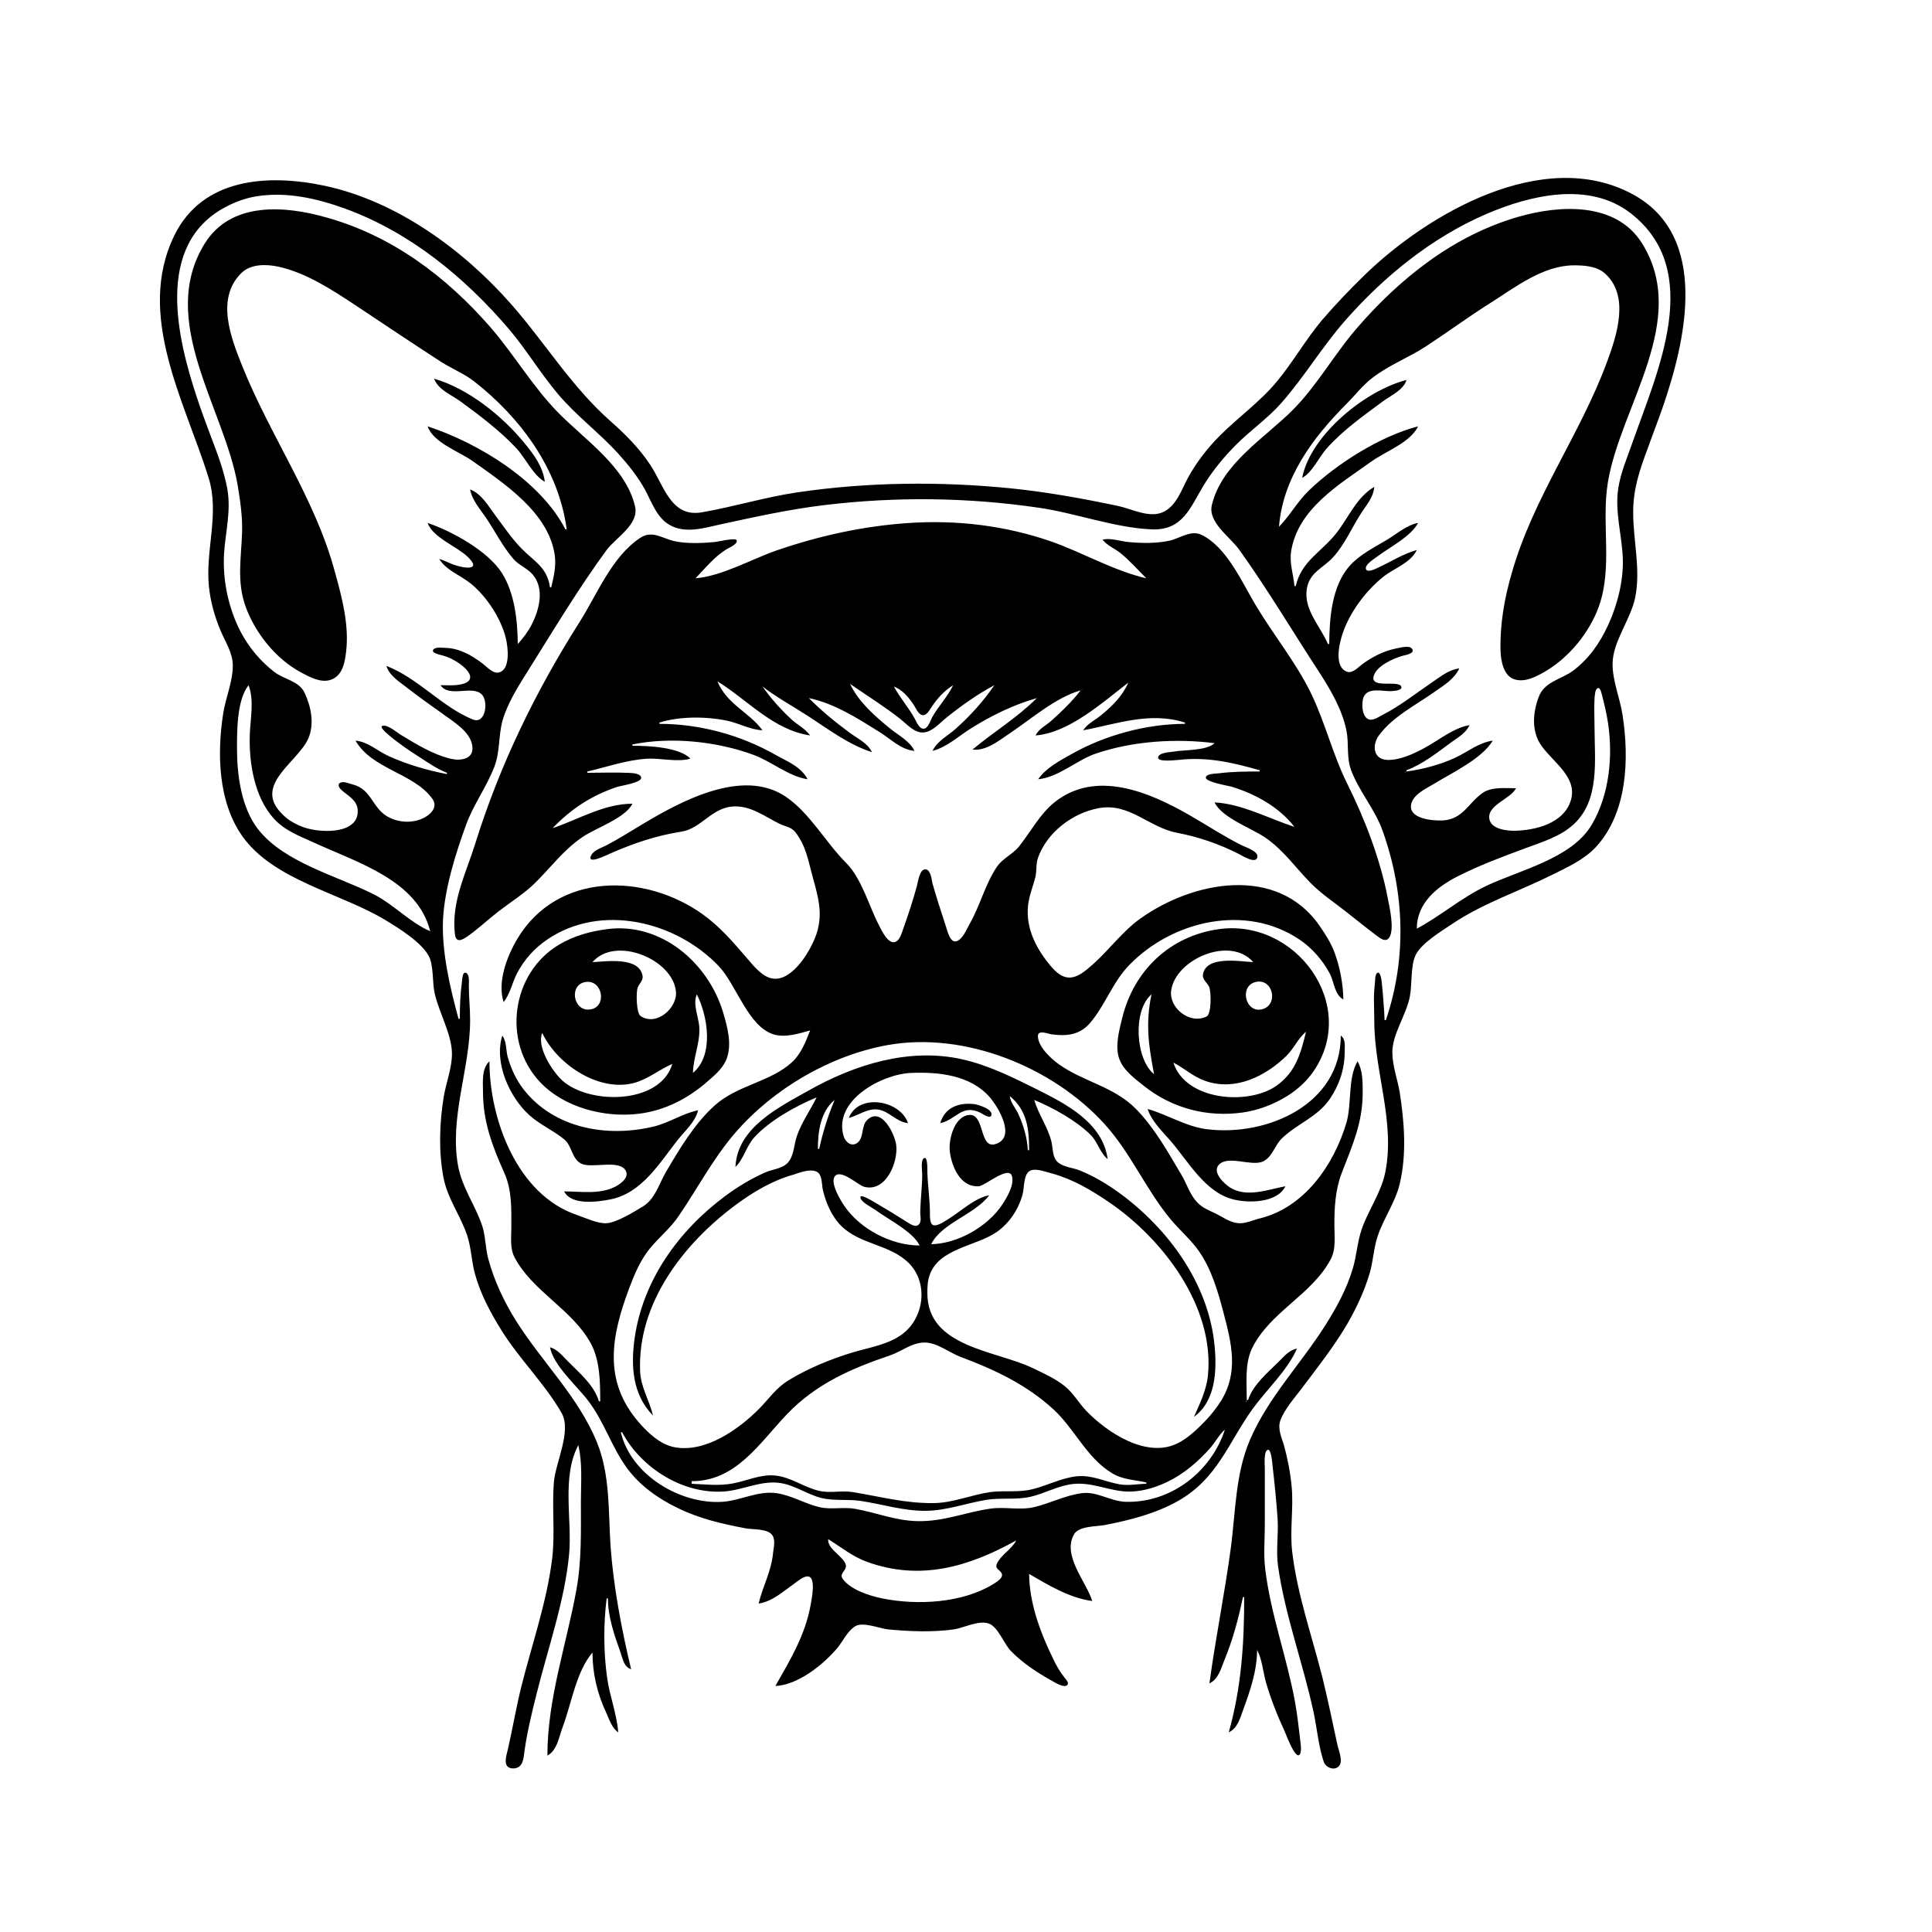 <?xml version="1.0" encoding="UTF-8"?>
<svg xmlns="http://www.w3.org/2000/svg" xmlns:xlink="http://www.w3.org/1999/xlink" width="1500pt" height="1500pt" viewBox="0 0 1500 1500" version="1.1">
<g id="surface1">
<path style=" stroke:none;fill-rule:nonzero;fill:rgb(0%,0%,0%);fill-opacity:1;" d="M 449 1122 C 452.375 1136.172 451 1151.535 451 1166 C 451 1188.801 451.645 1211.477 447.574 1234 C 439.797 1277.062 425 1318.793 425 1363 C 432.59 1359.109 434 1348.398 436.809 1341 C 443.727 1322.727 447.223 1298.027 460 1283 C 460 1299.332 463.797 1315.199 470.781 1330 C 473 1335 475.336 1342 480 1345 C 478.867 1330.648 473.465 1317.188 471.43 1303 C 468.562 1283.047 468.477 1261 471 1241 L 472 1241 C 472 1255.363 477 1269.605 481.781 1283 C 483.598 1288.094 484.316 1294.121 490 1296 C 482.543 1264.766 476.289 1232.109 474 1200 C 472.266 1173.395 473.781 1145.262 463.547 1120 C 449.27 1084.754 421 1057.719 401 1026 C 391.508 1011 383.574 994.293 379 977 C 376.848 968.781 377 960.133 374.48 952 C 369.223 936 358.668 922 355.617 905 C 348.809 867.254 365 829.699 365 792 C 365 783 364 774.043 364 765 C 363.996 762.477 364.723 756.688 361.797 755.348 C 358.859 754 358.766 761.605 358.574 763 C 357.305 772.297 357 781.625 357 791 L 356 791 C 349.387 766.77 342.66 738.324 344 713 C 345.453 689 353.793 662.531 362 640 C 367.82 624.27 378 610.629 383.934 595 C 388.18 583.781 387 571.492 390 560 C 394 545.727 402.645 532.426 410.426 520 C 429.883 489 449.359 456.461 471 427 C 478.562 417 496.445 407.066 493 393 C 485.793 362.289 453.777 341.285 433 320 C 413.496 300 399 275.09 380.715 254 C 346.426 214.695 304.621 183.27 254 169 C 221.68 159.66 179.527 156.105 159 189 C 121.797 249 174.594 317.684 184.566 377 C 186.508 388.559 188.328 401.285 187.957 413 C 187.324 433 183.668 451.711 190.695 471 C 198.273 491.805 214.359 511.785 234 522.219 C 240.66 525.758 249.266 530.496 257 527.73 C 266 524.477 267.711 514.387 268.715 506 C 271.191 485.285 265.52 463.812 260 444 C 244.742 387.105 209.805 338.52 188 284 C 179.371 262.422 167.398 232 187.184 212.184 C 194.566 204.816 206.426 205 216 207.016 C 237.746 211.723 257.762 225 276 237 C 297.941 251.629 319.887 266.289 342 280.656 C 350.434 286.133 360 289.82 368 296.016 C 404.355 324.414 433.711 364.285 440 411 L 439 411 C 419.488 373.191 371.547 344 332 331 C 336.328 343.695 356.621 350.613 367 358 C 391.824 375.672 426 398.121 430.699 431 C 431.938 439.664 429.91 447.652 428 456 L 427 456 C 424.941 440.723 415 436 405 426 C 397.363 418.195 391 408.719 384.477 400 C 378.965 392.652 373.922 383.457 365 380 C 366.504 388.434 372.664 395.078 377.328 402 C 384.449 412.562 390.266 424.277 398.617 434 C 402.922 439 409.375 441.125 413.609 446.094 C 423 457.16 418.664 473.48 412.742 485 C 409.887 490.555 406.211 495.414 402 500 C 401.852 482 399.609 460.582 389.758 445 C 378.84 427.734 351 412.492 332 406 C 335.902 417.23 354.445 424.082 362.961 432.172 C 375 443.664 359.383 441.133 352 438.316 C 348.27 437 344.895 435 341 434 C 346.703 443.086 357.938 446.777 365.996 453.465 C 378 463.453 388.719 479.812 392.621 495 C 394.316 501.59 396.844 520.223 386.984 522.168 C 382.688 523.02 378 517.77 375 515.43 C 366.66 509.031 356.762 503.281 346 503.016 C 343.57 503 338.715 502.18 336.754 504 C 333.59 507 342.723 508.566 344 509 C 357.672 512.699 378.516 530.152 353 532 C 349.352 532.16 345.652 532 342 532 C 348.973 542.176 366.957 531.379 374.297 539.434 C 379.293 545 376.977 562.641 367 558.562 C 342.867 548.699 324.805 526.621 300 517 C 302.309 524.207 308.262 528 314 532.426 C 325.406 541.309 337.23 549.605 349 558 C 356.305 563.211 365.98 570.191 366.797 580 C 367.605 589.766 357 590.801 350 589.102 C 335.875 585.723 323.297 577.816 311 570.398 C 307.934 568.551 300.535 562 296.66 563.695 C 293.43 565.137 310 577.203 312 578.57 C 316.566 582 321.305 585 326 588 C 332.52 592.285 339.707 597.238 347 600 L 347 601 C 331.496 598 316.438 593.645 302 587.137 C 293 583.145 286 576 276 575 C 288.973 597.426 320.895 600 335.566 620.004 C 339.922 626 335.477 631.34 330 634.469 C 321.926 639.078 311.355 639 303 635.094 C 288.867 628.73 289.262 613 274 609.105 C 271.25 608.418 267 606.387 264.336 607.645 C 261.43 609 263.641 612 265 613.254 C 270.227 618 277.316 621.137 277.719 629 C 278.668 647.531 250.609 646.512 239 643.254 C 234 642 229.242 639.719 225 637 C 222 635 219.492 632.605 217.184 630 C 197.969 608.27 232 591.027 239.523 573 C 244.184 561.781 241.508 548.684 236.559 538.004 C 232.188 528.578 220.598 527.613 213 521.711 C 199.555 511.258 189.336 497.711 182.859 482 C 175.996 465.344 172.859 447 174 429 C 175.23 412.312 179.387 396.789 176.566 380 C 174 365.57 168.562 351.629 163.426 338 C 159.926 328.719 156.469 319.41 153.332 310 C 137.613 263 119.77 190.121 175 160.781 C 182.484 156.809 190.613 153.801 199 152.438 C 222.309 148.656 246 154 268 162 C 318.449 180.383 361 215.449 395.574 256 C 409 272 419.793 290.055 433.273 306 C 447.465 322.781 465 335.777 479.828 352 C 487.613 360.605 495 369.766 500.691 380 C 505.938 389.672 509.91 402 520 407.633 C 531.914 414.473 546.609 410 559 407.211 C 585.855 401.402 612.676 395.438 640 392.156 C 695.68 385.473 751.469 386.09 807 394.273 C 835.656 398.492 865.223 409.699 894 411 C 918.555 412.035 924 394 935 376 C 942 364.715 950.637 354.371 960 345.004 C 971 334 984.336 324.77 994.715 313 C 1012.602 292.715 1026.465 269.324 1044.285 249 C 1074.348 214.715 1111.836 184.258 1154 166.148 C 1188 151.516 1233.738 140.52 1266 165.516 C 1323.477 210.047 1286.727 288.578 1267.656 343 C 1263.496 355 1258.395 366.477 1256.438 379 C 1253.578 397.316 1259.375 415.762 1259.957 434 C 1260.496 451 1255.711 469.672 1248.691 485 C 1242.316 499 1233.508 511.715 1221 521 C 1211.855 527.512 1199 529.359 1194.711 541 C 1190 553.227 1188.863 568 1196.789 579 C 1205.93 592 1225.469 603.738 1219.402 622 C 1213.633 639.363 1192.262 644.633 1176 645 C 1169.637 645.07 1157.844 643.766 1156.363 636 C 1154.238 625 1173 620.383 1177 612 C 1168.801 612 1158 610.711 1151 615.703 C 1139.883 623.527 1135.816 636.195 1120 637 C 1112.887 637.305 1094 636 1095.527 625 C 1096.66 616.77 1107.805 612 1114 608.188 C 1127.902 599.652 1150.426 589.184 1159 575 C 1148 576.605 1139.715 583.652 1130 588.219 C 1118.547 593.602 1104.527 597.312 1092 599 L 1092 598 C 1104.57 593.398 1116.25 584 1127 576.152 C 1132.352 572.266 1138 569.184 1141 563 C 1129 564.801 1116.621 575 1106 580.691 C 1097.5 585.285 1086.91 590.316 1077 590 C 1066 589.527 1065.172 578.301 1070.559 571 C 1081.469 556.207 1099.324 547.445 1114 537 C 1121.242 532 1129 527.262 1133 519 C 1125 519.82 1118.48 525.301 1112 529.672 C 1099.453 538.129 1087.488 547.781 1074 554.742 C 1071.18 556.195 1066.781 559.344 1063.441 558.727 C 1057.215 557.586 1056.824 545.59 1058.742 541.109 C 1062.266 533 1074.453 537.199 1081 536.531 C 1082.445 536.387 1088.699 536 1088 533.336 C 1086.672 527.461 1063.828 535.227 1066.496 525 C 1068.605 517 1081.809 511.203 1089 509.156 C 1090.832 508.633 1097.992 507.621 1096.652 504.324 C 1095 500.391 1086.887 503 1084 503.449 C 1074.383 505.387 1065.934 509.742 1058 515.43 C 1054.926 517.633 1050.262 523.023 1046 521.594 C 1035.316 518 1039.879 499.359 1042.355 492 C 1047.973 475.305 1060.348 458.73 1074 447.809 C 1082.188 441.258 1095.371 437 1100 427 C 1089.488 430 1080.812 435.633 1071 440.219 C 1069.297 441.016 1062 445 1060.637 442.086 C 1058.836 438.594 1067.887 433.223 1070 431.625 C 1079.477 424.473 1095.395 416.574 1101 406 C 1092.195 407.59 1084.539 414.469 1077 419 C 1067 425 1056 430.355 1048.176 439.016 C 1033.918 454.609 1032.168 480 1032 500 L 1031 500 C 1025.188 486.176 1011.934 473.445 1014.633 457 C 1016.68 444.531 1027 441.148 1034.699 433 C 1043.816 423.113 1049.316 410.188 1056.438 399 C 1060.812 392.121 1066.258 386.438 1067 378 C 1053.234 386 1046.973 402 1037.48 414 C 1025.863 428.746 1010.508 435.512 1006 455 L 1005 455 C 1004.254 446 1000.969 437.34 1002.438 428 C 1007.633 395 1040 376 1065 358.141 C 1075.941 350.312 1095 343.598 1101 331 C 1071.48 338.719 1037.816 360 1016 381.039 C 1007.273 389.488 1001.492 400.328 993 409 C 996 371 1019.312 339.812 1045 314 C 1052 307 1058 299 1066 293 C 1078.605 283.352 1093.785 277.59 1107 269 C 1123.797 258 1139.996 246.035 1157 235.32 C 1176.504 223.027 1197.824 206.109 1222 206 C 1230 206 1239.609 206.59 1245.961 212.215 C 1265.566 229.586 1255.262 260.5 1247.68 281 C 1226.609 338 1190.418 386.195 1173.711 445 C 1168 464.605 1164.516 484.602 1165 505 C 1165.207 512.828 1167.289 525 1176 527.484 C 1184.254 530 1193 525.188 1200 521.137 C 1218.398 510.246 1234 491.133 1241.301 471 C 1252.402 439.805 1243 406 1248.434 374 C 1258.379 315 1312 248.629 1274.934 189 C 1254.781 156.602 1211 159.074 1179 168.289 C 1128.406 182.812 1086.254 216.508 1052.43 256 C 1035.398 276 1022.414 299.359 1003.996 318 C 982 340.172 948.738 359.668 940.898 392 C 937.617 405.535 954.844 416.598 962.289 427 C 984 457.34 1003.254 489.746 1023.656 521 C 1032.73 535 1041.965 550.559 1045.336 567 C 1047.469 577.418 1045.207 587.711 1049 598 C 1055.277 614.578 1067.5 628.328 1073.453 645 C 1090.516 692.781 1092.34 743.703 1076 792 L 1075 792 C 1074.59 782.445 1073.785 772.508 1072.828 763 C 1072.707 761.793 1071.926 754 1069.375 755.348 C 1067.348 756.465 1067.684 762.02 1067.426 764 C 1066.176 773.473 1067 783.453 1067 793 C 1067 831.832 1083.367 871.145 1075.551 910 C 1072.34 926 1062.625 939 1057.344 954 C 1053.828 964.066 1053.32 974.797 1050.277 985 C 1045.59 1000.738 1037.703 1015.18 1028.945 1029 C 1009.988 1059 984.5 1085.094 970.426 1118 C 959.199 1144.254 959.352 1173.117 955.719 1201 C 951 1236.477 943.758 1271.684 939 1307 C 946 1303.613 947.832 1295.809 950.602 1289 C 957.195 1272.812 961.473 1257.094 965 1240 L 966 1240 C 966 1276.008 963.816 1310.156 954 1345 C 960.766 1341.691 962.633 1334.621 965 1328 C 970.535 1313.008 975.988 1297.117 976 1281 C 979.918 1288.23 980.59 1298.027 982.859 1306 C 986.566 1319.016 991.664 1331.711 997.309 1344 C 998.684 1347 1004.422 1362.793 1007.957 1362.793 C 1010.953 1362.793 1009.906 1354.645 1009.715 1353 C 1008.457 1342.344 1007.289 1331.566 1005.387 1321 C 999 1286.359 986.48 1253.047 982.285 1218 C 980.91 1206.52 982 1195.492 982 1184 L 982 1140 C 982 1137.453 980.977 1126.605 984.309 1125.633 C 987 1124.797 987.863 1136.352 988 1138 C 989.586 1151.672 990.973 1165.289 991.91 1179 C 992.766 1191.5 990.504 1203.438 992.285 1216 C 997.664 1254 1011.68 1291.484 1019.789 1329 C 1022.496 1341.52 1023.703 1356 1027.805 1368 C 1029.254 1372.203 1035.75 1375.043 1039.398 1371.398 C 1043.277 1367.516 1039 1358.453 1038.211 1354 C 1034.582 1337 1031 1320 1026.871 1303 C 1018.738 1270.461 1007.285 1238.445 1003.285 1205 C 1001.273 1188.172 1004.441 1171 1002.828 1154 C 1001.809 1143.297 999.684 1132.363 996.848 1122 C 995 1116 991.848 1109.398 994 1103 C 997.414 1093.816 1004.859 1085.691 1010.629 1078 C 1021.699 1063.238 1033.191 1048.699 1042.938 1033 C 1051.52 1019.172 1059 1003.707 1063.57 988 C 1066.168 978.797 1066.52 969.102 1069.52 960 C 1074.168 946 1083.309 933.59 1086.766 919 C 1092.258 895.789 1090.328 871.348 1086.727 848 C 1085 837.797 1081 827.383 1081 817 C 1081 803 1091.715 788.098 1094.551 774 C 1096.461 764.504 1095 749.387 1099.316 741.043 C 1104 732 1119.508 722.688 1128 717 C 1151.82 701.051 1179.477 692.008 1205 679.246 C 1216.727 673.383 1229.598 667.652 1238.711 658 C 1263.66 631.246 1264.988 589.09 1259.727 555 C 1257.684 541.766 1251.828 528.477 1252 515 C 1252.262 498.004 1266 481.016 1269.551 464 C 1274 442 1268 420.07 1268 398 C 1267.914 379.777 1273 365 1279.32 348 C 1283 337.688 1287 327.387 1290.656 317 C 1308.613 265.285 1328.289 183.062 1267 150.488 C 1197.984 113.812 1108.195 166.023 1059 214.016 C 1047.508 225.227 1036.523 236.762 1026 249 C 1013.527 264 1003.91 281 991.535 296 C 978.523 311.805 961.57 323.77 947.172 338.172 C 937.508 347.832 928.828 359 922.309 371 C 917.258 380.316 913.379 392.824 903 397.582 C 892.238 402.516 878.598 395.035 868 392.805 C 840.629 387.039 812.848 382 785 379.168 C 729.906 373.656 673.848 374.191 619 382.273 C 593.922 386 569.871 393.43 545 397.75 C 521 402 515.652 377.297 504.922 361 C 496.387 348.035 485.543 337.195 474 327 C 443.457 300 423.414 266.328 396.715 236 C 359.504 193.734 307.934 156.121 252 144.211 C 208.516 135 157.238 137.781 135.258 183 C 105.191 245 143.75 312.188 161.977 371 C 170.582 398.781 159.43 426.668 162.172 455 C 163.324 467 166.73 479.016 171.426 490 C 175 498.41 180.441 506.539 180.738 516 C 181 528.785 175.207 541.496 173.273 554 C 168.477 585.059 169.285 622.273 188 649 C 212.266 683.512 264.336 693.258 299 714.203 C 309.328 720.445 326.992 731.371 332.82 742.094 C 336.793 749.402 335.586 762.664 337.426 771 C 340.625 785.512 350.438 802.539 350.871 817 C 351.219 828.711 346.281 840.539 344.438 852 C 341.188 872.242 340.488 893.793 344.262 914 C 347.348 930.531 357.391 943.383 362.645 959 C 365.93 968.762 366 979.129 368.746 989 C 373 1004.66 380.875 1019.273 389.426 1033 C 403.344 1055.344 423 1074.254 436 1097 C 444 1111.094 431.363 1135.102 430 1151 C 428.5 1170.707 431 1190.438 428.715 1210 C 424.547 1244 412.852 1277 404.629 1310 C 400.676 1326 398 1342.051 394.348 1358 C 393 1363.551 389.605 1373.324 399 1373 C 406.48 1372.469 406.484 1364.652 407.285 1359 C 409.375 1344.277 413 1329.422 416.629 1315 C 425.363 1280 438.406 1243 441.828 1207 C 444.402 1180 435.785 1147.078 449 1122 M 337 294 C 340.523 303.02 350.629 306.484 358 312 C 373 323 388 334.309 400.91 348 C 407.703 355.289 414.355 369.578 423 374 C 421.387 362.039 414.613 353.137 407.195 344 C 390 323 363.57 301.656 337 294 M 1011 371 C 1018.754 367.035 1024.211 354.59 1030.172 348 C 1043 333.742 1058.637 322.734 1074 311.371 C 1080 307 1089.801 302.676 1092 295 C 1060 303.211 1017.48 337.703 1011 371 M 540 449 C 547.656 441 554.473 432.422 564 426.465 C 565.91 425.27 572.773 422.602 572 419.523 C 571.543 417.156 557.309 420.609 555 420.828 C 545 421.773 532.695 422.281 523 420 C 513.797 417.758 506.203 411.504 497 417.637 C 475 432.191 463.582 461.512 449.945 483 C 415.793 536.82 387.973 594 368.977 655 C 361.82 678.02 350.285 700.137 353.176 725 C 354 733 359.367 729.578 364 726.254 C 372 720.5 379.191 713.672 387 707.652 C 396.324 700.465 406.5 694.164 414.961 686 C 427.672 673.512 437 660.379 452 650.027 C 462.43 642.828 485.422 635.344 491 624 C 468.973 624.016 449.367 636.109 429 643 C 443.504 628 459 617.746 479 611.004 C 482 610 497.793 607.727 497.793 604 C 497.793 600.328 490.316 600.141 488 600.039 C 477.375 599.57 466.637 600 456 600 L 456 599 C 471.613 595.387 485.785 590.199 502 589.09 C 512.777 588.352 525.785 592.02 536 589 C 527.539 580 502.855 579 491 579 L 491 578 C 520.914 571.828 556.402 575.566 585 586.055 C 598.992 591.184 612.281 602.793 627 605 C 621.871 595.121 611.184 591.215 602 586 C 574.801 570.559 543.188 562 512 562 L 512 561 C 527.766 556 548.82 556.156 565 559.66 C 574 561.633 582.641 566.57 592 567 C 581.348 552.566 564.594 547.148 557 529 C 580.422 543.398 600.375 566.773 629 571 C 625.211 565.73 619.723 563.172 615 559 C 606.637 551.324 598.445 542.258 592 533 C 603.34 541.715 616 548.535 628 556.344 C 643.781 566.645 658.887 578.094 677 584 C 673.695 577 666 573.562 660 569.117 C 648.738 560.824 637.891 552 628 542 C 647.879 546.113 665.996 557.812 683 568.426 C 691.602 573.793 699.488 582.074 710 583 C 706.41 575.363 697.383 570.805 691 565.574 C 679.254 556 666.605 545 660 531 C 673 540 686.531 548.383 699 558.211 C 704 562.172 709.961 569.188 717 568.691 C 724 568.195 729.859 561.102 735 557.004 C 746.613 547.746 758.844 539 772 532 C 763.52 544.469 753.254 555.777 742 565.824 C 735.879 571.289 727.578 575.348 724 583 C 735.352 580 744.199 571.539 754 565.426 C 769.801 555.566 787 547.098 805 542 C 789.707 557.293 771.402 568.266 755 582 C 765.84 583.16 775.484 575.012 784 569.332 C 800.84 558.105 819.332 541.664 839 536 C 832.465 544.578 824 552.695 816 559.816 C 811.738 563.562 806.562 565.762 804 571 C 829.965 569 856.195 545.223 876 530 C 871.629 540.129 863.477 548.34 855 555.195 C 850.445 559 844 562 841 567 C 867.48 562 892.719 552.352 920 561 L 920 562 C 890.188 562.004 857.902 570.789 832 585.426 C 822.566 590.754 812.383 596 806 605 C 821.77 603.613 836 590.066 851 585.004 C 879.781 575.289 912.938 573.199 943 577 C 936.703 583 919.582 582.023 911 583.574 C 908 584.09 900.742 584.227 899.348 587.367 C 897.188 592.223 913.207 590.027 915 590 C 937.414 587.434 956.719 592 978 598 L 978 599 C 967.414 599 956.492 599.027 946 600.426 C 943.961 600.695 936.207 600.602 936.207 603.801 C 936.207 607.086 953 610 956 610.723 C 974.488 616.348 993 626.441 1005 642 C 985.348 635.605 963.867 624 943 623 C 948.777 635.125 972 643.02 983 650.723 C 996.359 660.121 1005.812 673.395 1017 685 C 1025.379 693.617 1035.59 700.41 1045 707.789 C 1052.984 714.051 1060.867 720.492 1069 726.559 C 1071.734 728.598 1076 732 1078.684 727.812 C 1082.805 721.086 1078.809 704.406 1077.387 697 C 1071.707 667.375 1059.699 636 1046.246 609 C 1034.734 586 1028.926 561 1017.742 538 C 1006 514 988.73 493 975 470 C 964.277 452.168 952.676 425 933 415.305 C 924.574 411.184 916 418.039 908 419.789 C 898 422 886 421.797 876 420.828 C 869.586 420.219 862.254 417.426 856 419 C 859.719 423.738 865.371 425.711 870 429.469 C 877.188 435.297 883.461 442.461 890 449 C 864.574 443.113 840.648 429 816 420.344 C 780.242 408 742.77 403.504 705 406.09 C 670 408.484 636 416 603 427.344 C 583.289 434.188 560.812 447.184 540 449 M 773 531 L 772 532 L 773 531 M 193 532 C 197.312 543.512 194.562 557.055 194 569 C 193 591.391 197.273 619 213 636 C 221.715 645.262 232.812 649.172 244 654.309 C 277.645 669.754 324.266 683.512 334 723 C 318.566 716.465 305.434 702.02 290 694.246 C 261.652 680 220.797 669.77 200.52 644 C 187.277 627.176 184 601.781 184 581 C 184 567.117 183.945 543.328 193 532 M 592 532 L 591 533 L 592 532 M 740 532 C 735.727 541 728.5 548.305 723.664 557 C 722.297 559.469 720.539 565.793 716.988 565.793 C 713.605 565.793 711.555 560.41 710.23 558 C 705.375 549.16 698.691 541.77 694 533 C 700.691 535.594 705.285 541.18 709.254 547 C 710.879 549.383 712.926 554.715 716.172 555.219 C 719.477 555.73 721.73 551.219 723.227 549 C 727.785 542.219 733 536.352 740 532 M 1100 721 C 1100 701.227 1115.527 688.543 1132 680.246 C 1148.809 671.785 1166.363 665.203 1184 658.68 C 1197 653.824 1211.504 649.602 1221.961 639.824 C 1242.266 621 1238 590 1238 565 C 1237.992 557.383 1237.555 549.602 1238 542 C 1238.227 540.059 1238.309 535.414 1240.359 534.348 C 1242.617 533.172 1243.57 539 1243.871 540 C 1245.742 547.234 1247.5 554.602 1248.57 562 C 1252.293 587.695 1249.422 617.18 1236 640 C 1220.508 666.797 1179.188 675.586 1153 688.258 C 1134 697.449 1118.465 711.172 1100 721 M 840 535.332 C 840.773 535.332 840 535.832 839.668 535.668 L 840 535.332 M 628 541 L 627 542 L 628 541 M 1091 599.332 C 1091.773 599.332 1091 599.832 1090.668 599.668 L 1091 599.332 M 1089 600 L 1088 601 L 1089 600 M 391 778 C 395.953 772 397.656 763.012 401.258 756 C 406.82 745.18 414.938 736.176 425 729.359 C 466.785 701.059 524.719 715.223 557.961 750 C 571.727 764.402 580.914 797.438 601 803.211 C 609.926 805.777 620.391 802.426 629 800 C 625.637 808.668 621.895 818.273 614.91 824.699 C 598 840.125 572.578 842.453 555 858.176 C 539.273 872.238 527.578 892 517 910 C 511.547 919.34 508.781 930.828 499 936.785 C 492 941 478.949 949.133 471 949.695 C 464 950.18 454.516 945.527 448 943.332 C 401.566 927.703 380 869.109 380 824 C 373.719 829.805 375 840.129 375 848 C 375 871.066 382.422 890.223 391.688 911 C 397.586 924.23 397 939 397 953 C 397 960.555 395.805 969.07 399.402 976 C 413.195 1002.562 444.176 1016.422 458.688 1043 C 465.914 1056.234 465.988 1073.246 466 1088 L 465 1088 C 461.32 1075.492 449.906 1066 441 1057 C 436.785 1052.785 432.883 1047.652 427 1046 C 429.934 1060.742 448.195 1076.121 457 1088 C 469.23 1104.168 475 1123.828 486.926 1140 C 496.758 1153.418 511 1163.508 526 1170.742 C 542.711 1179 560.832 1183.215 579 1186.609 C 584.715 1187.68 596.406 1186.613 599.82 1192.227 C 602.23 1196.188 600.582 1201.742 600.172 1206 C 598.785 1220.305 592.238 1231.371 589 1245 C 599.566 1243.414 607.504 1236 616 1230.023 C 618.801 1228.094 623.984 1223.297 627.688 1224 C 633.781 1225.148 630 1242.145 629.387 1246 C 625.199 1269.477 613.551 1288.723 602 1309 C 619.508 1308.199 638.789 1292.727 649.699 1280 C 654.387 1274.535 657.719 1266.477 664 1262.617 C 669.926 1259 682.367 1264.121 689 1265 C 705.879 1266.648 724 1267.406 741 1265 C 748.828 1263.684 760.168 1257.598 767.961 1260.602 C 775 1263.367 779.578 1276.508 785 1282 C 794.367 1291.477 805.391 1298.68 817 1305.137 C 819 1306.309 826.645 1311.043 828.824 1308 C 829.949 1306.379 827.77 1304.117 826.891 1303 C 822.871 1298 820 1293 817.246 1287 C 807.52 1267.125 799.184 1244.383 799 1222 C 813.969 1230.738 830.566 1240.746 848 1243 C 843.789 1228.68 824.258 1207.574 833.977 1191.109 C 837.812 1184.613 851.391 1185.301 858 1184 C 877.59 1180.145 897.547 1175.105 915 1165.129 C 945.254 1147.828 953.441 1120.566 972.426 1094 C 983.254 1079 999.547 1064.055 1007 1047 C 1000.945 1048.223 997.23 1052.77 993 1057 C 984.395 1065.602 972.812 1075.039 969 1087 L 968 1087 C 968 1074 966.297 1059.184 972 1047 C 985.672 1018.754 1018.266 1005.523 1033 978 C 1037.469 970 1036 960 1036 951 C 1036 937.496 1036.73 923.758 1041.613 911 C 1049.973 889.145 1058 872 1058 848 C 1058 840.25 1058 830.816 1054 824 C 1046.254 837 1049.645 857.5 1045.277 872 C 1035.453 904.609 1012.699 937.582 978 946 C 972.578 947.316 966.676 950.324 961 949.637 C 954.801 949 949.473 945 944 942.258 C 938.938 939.793 934 938.031 930 934 C 923.922 928 921.543 919.301 917.199 912 C 906.715 894.387 896.438 875.746 881.984 861 C 864.801 843.469 841.227 840 822 826.211 C 816 822 805.637 812.387 805.848 804.152 C 805.965 799.527 813.445 802.48 816 803 C 827.82 804.648 838.316 803.746 846.535 794 C 858.293 780.023 864 762.199 877 749 C 910.617 714.594 967.492 701.488 1009 729.52 C 1018.707 736.074 1027 745.625 1032.508 756 C 1035.902 762.492 1036 772.203 1043 776 C 1042.754 764 1040.43 751.324 1036.305 740 C 1033.539 732.41 1029.207 725.621 1024.652 719 C 991.715 671.121 925.801 684.074 885 713.43 C 871.207 723.352 860.766 738 848 749.184 C 836.969 759 828.219 764.363 816.613 751 C 805 737.551 796.227 721.191 798.176 703 C 798.98 695.48 802 688.316 803.871 681 C 805 676.117 804.203 670.691 805.879 666 C 812.855 646.465 832.379 631.266 853 627.465 C 877 623.023 891.848 642.434 914 646.609 C 930.578 649.738 946.988 655.422 962 663.109 C 964.324 664.301 974.77 671 976.168 665.719 C 977.484 661 967 657.77 964 656.246 C 949.926 649.211 936.66 640.395 923 632.578 C 891.973 614.832 850.906 597.488 819 622.668 C 807.309 632 800.426 645.516 791.332 657 C 786.363 663.273 778.371 666.43 773.965 673.016 C 765 686.273 760.961 703.062 753 717 C 750.625 721.156 747.719 728.766 742.949 730.672 C 737.684 732.777 735.441 722.312 734.332 719 C 730.684 708.09 727.191 697.098 724 686 C 723.352 683.082 722.684 675.523 718.828 675 C 713.945 674.156 712.695 685 711.848 688 C 708.805 699.105 705.184 710.156 701.309 721 C 700.18 724.16 698.586 730.395 694.812 731.387 C 689.191 733 684.23 721.812 682.258 718 C 674.465 703 668.992 682.086 656.984 670.016 C 641 654.043 628.77 631.172 610 618.52 C 576.578 596 528.664 622.035 499 639.801 C 489.707 645.363 480.59 651.16 471 656.219 C 467.238 658.203 461 660 459 664.059 C 455 672.117 472 663.383 474 662.574 C 492.195 654.633 509.352 648.777 529 645.703 C 544.992 643.203 552.801 626.078 571 626.078 C 583.793 626.078 594 634.051 605 639.48 C 609.387 641.672 614.277 642 617.488 646.059 C 626 657.051 627.5 668.422 631 681 C 635 695.504 638.805 708 634.57 723 C 630.965 735.789 615.945 762.062 600 759.762 C 591.855 758.586 585 749.805 580 744 C 569.25 731.527 559.5 720 546 710.156 C 500.535 677.473 432.59 677 401.605 729 C 393.598 742.465 386 762.391 391 778 M 471 721.426 C 457.855 723.215 445.484 726.602 434 733.453 C 396.977 755.539 389.793 808.762 419.172 840 C 437.906 860 469.434 868 496 864.715 C 516.52 862.195 534.68 852.652 550 839.051 C 555.812 834 562 828.645 564.531 821 C 568.23 809.809 564.664 797 561.41 786 C 549.848 747.355 513 715.703 471 721.426 M 946 721.43 C 908.363 726.82 880.41 753.383 871.375 790 C 869 799.57 865.477 812.312 868.969 822 C 872 830.801 880.953 837.375 888 843 C 910 860.547 937.234 867.652 965 863.715 C 976.969 862.016 988.73 857.484 999 851.188 C 1007 846.234 1014.242 839.824 1019.652 832 C 1055.457 780.223 1006 712.824 946 721.43 M 460 747 C 477.816 726.27 522.605 744.801 524.824 770 C 525.93 782.547 509.637 797.172 497.32 788.82 C 494 786.645 493.812 770.668 495 767 C 496 764.055 499.398 761.285 498.941 758 C 496.762 742.305 469.895 746.574 460 747 M 973 747 C 963.586 746.598 935.801 741.402 933.922 757 C 933.512 760.41 937.328 763.172 938.684 766 C 940.477 769.754 940.672 787.367 936.758 789.258 C 923.637 795.59 907.422 782.5 909.301 769 C 912.691 744.66 955.215 726.309 973 747 M 455 762.371 C 468 760.746 471.629 782.047 458 783.77 C 444.855 785.434 441.422 764.051 455 762.371 M 975 762.395 C 988.449 759.352 992.859 780.203 980 783.562 C 966.883 787 961.828 765.379 975 762.395 M 541 772 C 549.465 788.547 554.605 819.23 538 833 C 538.246 821.059 543.496 810.156 542.961 798 C 542.594 789.707 537.621 780.051 541 772 M 894 772 C 889.273 795 891.734 811.363 896 834 C 881.531 822.211 879.309 784.629 894 772 M 1014 801 C 1009.98 817.688 1006 832.41 991 843 C 968.969 858.445 920.43 854.523 911 825 C 919.762 829.523 926.398 836 936 839.305 C 958.961 847.238 982.426 835.762 998.828 819.715 C 1004.605 814.062 1007.812 806.113 1014 801 M 421 802 C 432 825.363 462.273 846.344 489 841.535 C 501.562 839.273 510.648 831 522 826 C 512.426 858.543 454 858 434.441 836.828 C 427.68 829.586 416.684 812.309 421 802 M 390 804 C 383.406 825 395.496 851.816 411 865.824 C 419.18 873.215 429.5 877.57 437.98 884.52 C 444.223 889.633 443.84 899.488 451 903.312 C 459.367 907.727 481 899.594 485.93 909.133 C 488.691 914.625 481 919.738 477 921.672 C 464.875 927.457 450.906 925 438 925 C 443.641 936.098 464 933.172 474 931.191 C 498.289 926.363 512 903.004 526.211 885 C 531.777 878 539.883 871.016 542 862 C 529.672 864.551 519.168 872 507 874.766 C 471.27 883.234 430.418 876.191 406.668 846 C 400.668 838.371 396.609 829.363 394 820 C 392.742 814.598 393.336 808.68 390 804 M 1041 804 C 1040.965 857.699 983.547 882.508 937 876.715 C 920.82 874.699 906.574 865.418 891 861 C 894 870.422 902.617 878.598 909 886 C 922.648 901.828 935.445 925.391 957 931.074 C 969 934.281 991.574 934.148 998 921 C 984.316 923.578 967.93 930.07 955 922 C 950.402 919 940.902 910.152 946.328 904.309 C 953.309 896.793 970.812 905.469 980 902 C 987.789 898.785 989.449 889.59 995 884.09 C 1006.953 872.383 1022.957 867.367 1032.641 853 C 1039.809 842.367 1043.98 830 1044 817 C 1044 812.457 1045 807 1041 804 M 927 1100 C 943.945 1087.812 944.82 1063.773 943 1045 C 938.605 997 907.191 954 869 926.152 C 859.668 919.375 849.652 913.359 839 909 C 833.52 906.57 825.859 906.34 821.277 902.348 C 816.852 898.488 817.586 891.223 816.242 886 C 813.324 874.668 806.195 865.09 803 854 C 817.656 860.105 835.598 870 846.824 881.172 C 852.34 886.738 854 895 860 900 C 856.188 871.707 828 857.281 805 845.754 C 786.438 836.473 767.383 827 747 822.426 C 706 813.25 663.809 826.395 628 846.574 C 604.902 859.594 572.336 875.402 571 906 C 577.223 900.254 579.48 889.832 585.59 883.09 C 597.504 870 617.711 858.781 634 852 C 629 862.238 622.473 871.172 618.695 882 C 616.422 888.52 616.48 897.535 611.605 902.773 C 607.227 907.484 599.625 907.797 594 910.312 C 583 915.223 572.645 921.457 563 928.629 C 526.93 955.461 499.168 993.824 492.73 1039 C 489.668 1060.473 491 1082.746 507 1099 C 504.27 1087.484 497.574 1077.098 497 1065 C 494.695 1012 530.395 965.832 571 935.629 C 584.598 925.516 599.613 916.578 616 912 C 621 910.383 628.551 907.305 633.852 909.602 C 638.598 911.66 637.879 919.766 638.898 924 C 641.332 934.098 645.707 944.422 653.172 951.824 C 667.984 966.523 691.285 966 705.957 981.016 C 720.719 996.266 717.617 1022.648 701 1035.473 C 690.23 1043.781 675.715 1046 663 1049.723 C 645.363 1055 627.711 1062.18 612 1071.812 C 602.5 1077.637 597.219 1085.828 589.57 1093.574 C 573.812 1109.547 547.918 1128 524 1123.672 C 512.688 1121.688 502.879 1112.336 495.73 1104 C 468 1071.742 474.629 1037.102 488.574 1000 C 492.586 989.336 496.93 979.043 504 970 C 511.191 961 520.559 953.676 527 944 C 541.781 922.348 554 898.824 571.289 879 C 600.777 845.109 644.664 819.434 689 811.426 C 748.781 800.621 817.469 828.316 857.828 873 C 877.879 895.195 889.516 923.102 908.32 946 C 915.648 955 924.754 962.449 931.254 972 C 940.801 986.023 945.598 1002.766 949.883 1019 C 956.203 1043 961.902 1065.484 947.77 1088 C 943 1095.457 937.281 1102 931 1108 C 926.195 1112.672 920.969 1117.09 915 1120.215 C 890.766 1133 859.543 1112.305 843 1095 C 837.441 1089.039 833.391 1081.727 826.996 1076.469 C 819.621 1070.402 810.535 1066.391 802 1062.258 C 773 1048.305 720 1046.164 720 1004 C 719.992 999.191 720.172 994.598 721.762 990 C 728.992 969.062 758 967.641 774 956.43 C 783.809 949.551 791 938.613 794 927 C 795.469 921.645 794.379 910.105 801 908.473 C 805.812 907.305 812.41 910 817 911.152 C 833 915.543 847.387 924.074 861 933.344 C 902.746 961.766 943.18 1014.477 937.828 1068 C 936.719 1079.102 931.488 1090 927 1100 M 723 966 C 731 949.5 756.961 943 768 928 C 756.773 930.164 746.559 940.035 737 946 C 734.273 947.617 727.992 952.305 724.59 951.184 C 721.605 950.199 722 943.395 722 941 C 721.879 930.645 720.27 920.34 720 910 C 719.984 908.793 720.426 897.422 717.375 899.207 C 714.645 900.805 716 909.344 716 912 C 715.953 921.641 714.691 931.344 714.453 941 C 714.383 944 715.91 948.77 713 951 C 710.438 953.094 706.27 950.094 704 948.652 C 695.762 943.414 687.449 938.328 679 933.426 C 677.969 932.824 668 926.66 668 929.492 C 668 933.219 677.371 937.68 680 939.629 C 689.562 946.73 708.906 956.336 714 967 C 692 967 667.645 954.227 655.359 936 C 652.48 931.727 644.562 918.719 648 913.473 C 652.496 907 666.297 920.234 671 921.441 C 687.926 925.793 697.418 902.211 695.816 889 C 694.801 880.633 684.43 859.035 673.395 869.434 C 668.395 874.145 671 883.129 665.723 887.254 C 661 890.797 656.285 886.574 654.945 882 C 646.809 854.164 684.812 834.012 707 833.039 C 728.531 832.094 753.496 834.578 768.562 852.016 C 774.758 859.188 789.363 883 772.996 888.215 C 759.902 892.477 764.977 864 752 865.691 C 740.824 867.172 736.348 884.77 737.441 894 C 738.836 905.723 745.668 922 760 921 C 765 920.512 783.266 904.621 785.68 913.148 C 787.625 920.027 781.844 929.531 778.301 935 C 767 952.293 743.758 965.57 723 966 M 784 851 C 797.453 862 799 876.562 799 893 L 798 893 C 797.594 883.559 794.586 873.582 790.688 865 C 788.641 860.492 784.492 856 784 851 M 648 854 C 642.688 866.762 639 878.52 636 892 L 635 892 C 635 878.789 637 863 648 854 M 659 868 C 666.48 866 673.953 860.137 682 861.484 C 690.73 863 696 871.082 705 872 C 698.906 854.078 666.551 848.527 659 868 M 730 872 C 742.293 869.516 746.531 857 761 863.82 C 762.328 864.457 768.426 868.809 769.539 866.293 C 771.805 861.16 759 857.508 756 857.176 C 744.188 856 733.617 859.797 730 872 M 890 1151 L 890 1152 C 882.895 1152.148 876 1153.664 869 1152.383 C 857.613 1150.336 847.938 1145 836 1146.176 C 824.273 1147.43 813.355 1153.254 802 1156.105 C 790.992 1159 780 1157 769 1158.43 C 754.281 1160.535 739.969 1166.816 725 1167 C 702.586 1167.262 683.781 1162 662 1158.438 C 653.238 1157.07 644.844 1159.477 636 1157.484 C 623.781 1154.734 613.801 1146.473 601 1145.52 C 590.211 1144.711 579.438 1149.789 569 1151.738 C 558 1153.762 547.852 1152.465 537 1152 L 537 1150 C 571.531 1150 589.52 1120.508 611 1098 C 633.586 1074.422 660.676 1062.59 691 1052.332 C 699.996 1049.289 708 1042.27 718 1042.344 C 727.758 1042.414 737 1050.234 746 1053.574 C 772.477 1063.484 796.934 1075 817.961 1094.285 C 834.34 1109.387 843.547 1131.613 863 1143.531 C 871.672 1149 880.535 1148.746 890 1151 M 967.668 1087.668 C 967.723 1087.723 967.777 1088.777 967.332 1088.332 C 967.277 1088.277 967.223 1087.223 967.668 1087.668 M 482 1110 L 481 1111 L 482 1110 M 951 1110 C 940.297 1142.832 908.875 1167 874 1166 C 862.277 1165.695 851.883 1157.766 840 1159.289 C 827 1161 815.492 1167.113 803 1170.102 C 791.941 1172.746 780.184 1169.688 769 1171.301 C 749.281 1174.145 732.645 1181.492 712 1181 C 694.926 1180.566 680.445 1174.426 664 1171.465 C 654.777 1169.805 645.172 1172.297 636 1170.102 C 624.762 1167.41 614.492 1161 603 1159.301 C 588.492 1157.211 575.199 1165 561 1166 C 528.434 1168.191 489.922 1145.348 482 1112 L 483 1112 C 497.824 1139.734 530 1160.102 562 1158 C 576.723 1157 591 1149.086 606 1151.438 C 617.477 1153.246 626.828 1160.391 638 1163.102 C 647.609 1165.43 658 1163.82 668 1165.273 C 685 1167.797 701.508 1173.203 719 1173 C 735 1172.805 750.32 1167 766 1164.438 C 777.191 1162.695 788.844 1164.629 800 1162.113 C 811 1159.605 821.609 1153.398 833 1152.176 C 846.859 1150.684 858.578 1156.488 872 1157.828 C 883.633 1159 895.559 1155.629 906 1150.68 C 918.984 1144.523 930.387 1134.73 939.816 1124 C 943.797 1119.469 946.324 1114 951 1110 M 643 1195 C 652.969 1201.129 661.879 1208.523 673 1212.562 C 714.617 1227.684 752.184 1216.422 789 1196 C 785.395 1203 777.301 1207 774 1214 C 772.223 1218.316 776.375 1218.57 777.746 1221.68 C 779.297 1225.195 773.289 1228.52 771 1230 C 747 1244.723 711.836 1246.477 685 1241 C 675 1239 660.664 1234.371 654.379 1226 C 650.828 1221.152 658.672 1219.211 656.367 1214 C 653.488 1207.477 642.383 1202.527 643 1195 "/>
</g>
</svg>
